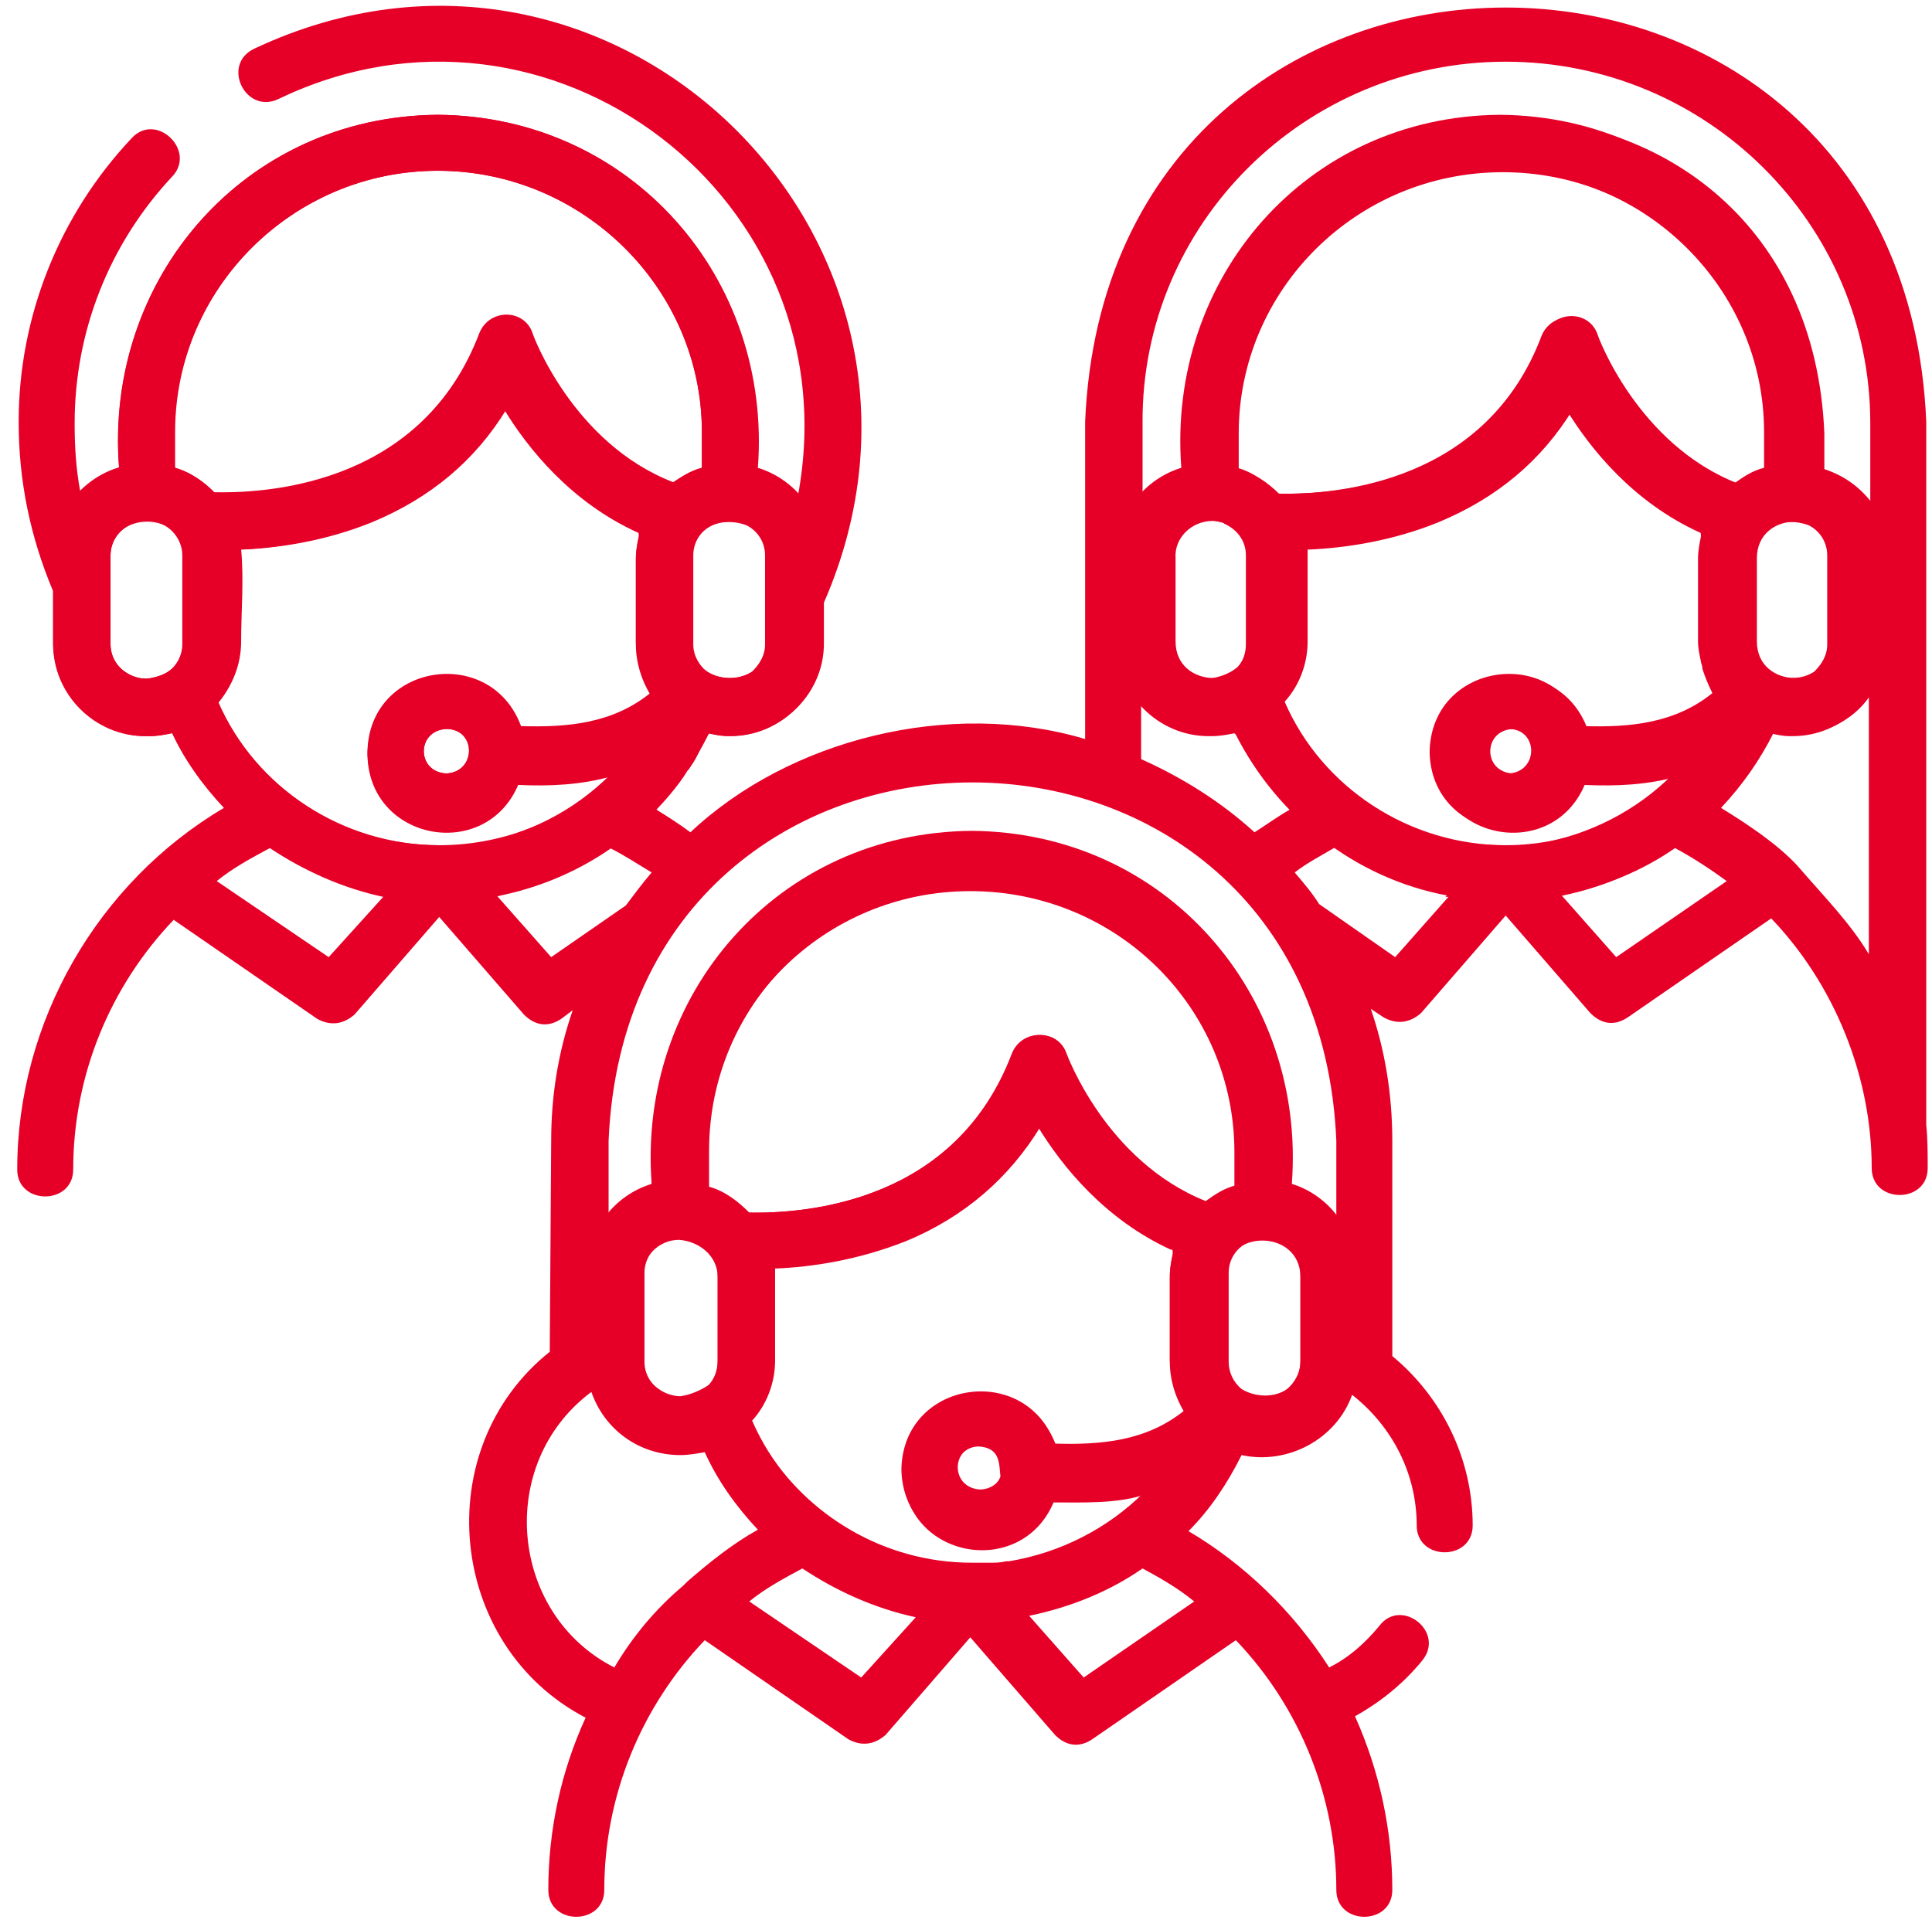 <?xml version="1.0" encoding="utf-8"?>
<!-- Generator: Adobe Illustrator 22.1.0, SVG Export Plug-In . SVG Version: 6.00 Build 0)  -->
<svg version="1.1" id="Layer_1" xmlns="http://www.w3.org/2000/svg" xmlns:xlink="http://www.w3.org/1999/xlink" x="0px" y="0px"
	 viewBox="0 0 134.6 134" style="enable-background:new 0 0 134.6 134;" xml:space="preserve">
<style type="text/css">
	.st0{fill:#E60028;}
</style>
<path class="st0" d="M5.6,34.3c-0.3-1.6-0.4-3.1-0.4-4.8c0-6.4,2.4-12.5,6.8-17.2c1.7-1.8-1.1-4.5-2.8-2.7
	c-5.1,5.4-7.9,12.5-7.9,19.8c0,4.1,0.8,8,2.4,11.8c0,0,0,0,0,0.1v3.3c-0.1,4.2,4.2,7.4,8.2,6.3c0.9,2,2.2,3.8,3.7,5.4
	C6.8,61.5,1.2,71.2,1.2,81.5c0,2.5,3.9,2.5,3.9,0c0-6.6,2.6-12.8,7-17.4l10,6.9c0.9,0.5,1.8,0.4,2.6-0.3l5.9-6.8l5.9,6.8
	c0.8,0.8,1.7,0.9,2.6,0.3l0.8-0.6c-1,2.9-1.5,5.9-1.5,9.1l-0.1,14.7c-8.5,6.8-7.1,20.5,2.5,25.5c-1.7,3.7-2.6,7.8-2.6,12
	c0,2.5,3.9,2.5,3.9,0c0-6.6,2.6-12.8,7-17.4l10,6.9c0.9,0.5,1.8,0.4,2.6-0.3l5.9-6.8l5.9,6.8c0.8,0.8,1.7,0.9,2.6,0.3l10-6.9
	c4.5,4.7,7,11,7,17.4c0,2.5,3.9,2.5,3.9,0c0-4.2-0.9-8.3-2.6-12.1c1.8-1,3.4-2.3,4.7-3.9c1.6-2-1.5-4.4-3-2.4
	c-1,1.2-2.1,2.2-3.5,2.9c-2.5-3.9-5.9-7.2-9.8-9.5c1.5-1.5,2.7-3.3,3.7-5.3c3.2,0.7,6.6-1.1,7.7-4.2c2.8,2.2,4.5,5.5,4.5,9.1
	c0,2.5,3.9,2.5,3.9,0c0-4.6-2.1-8.9-5.6-11.8V79.5c0-3.2-0.5-6.3-1.5-9.2l0.9,0.6c0.9,0.5,1.8,0.4,2.6-0.3l5.9-6.8l5.9,6.8
	c0.8,0.8,1.7,0.9,2.6,0.3l10-6.9c4.4,4.6,7,11,7,17.4c0,2.5,3.9,2.5,3.9,0c0-1,0-2-0.1-3l0,0v-49c-1.6-38.5-57-38.5-58.6,0
	c0,0,0,22.1,0,22.1c-9.4-2.8-20.6,0-27.5,6.5c-0.8-0.6-1.6-1.1-2.4-1.6c1.5-1.6,2.7-3.3,3.7-5.3c4,1,8.1-2.2,8-6.4V42
	C68.4,16.8,42.7-8.4,17.7,3.4c-2.3,1.1-0.6,4.6,1.7,3.5c18.9-9.1,40,7,36.2,27.6c-0.8-0.8-1.8-1.5-2.9-1.8C53.8,19.5,44,8.1,30.5,8
	C17,8.1,7.2,19.5,8.3,32.7C7.2,33,6.3,33.5,5.6,34.3 M104.9,4.3c14,0,25.4,11.3,25.4,25.2v5.4c-0.8-1-1.9-1.8-3.2-2.2v-2.5
	c-1.2-29.3-43.3-29.3-44.5,0v2.5c-1.2,0.4-2.2,1.1-3,2v-5.2C79.5,15.6,90.9,4.3,104.9,4.3L104.9,4.3z M104.9,58.9
	c-6.7,0-12.8-4-15.4-10c1-1.1,1.6-2.6,1.6-4.2c0-0.3,0-6.4,0-6.4c2.6-0.1,5.9-0.6,9.1-1.9c4.1-1.7,7.2-4.3,9.4-7.9
	c1.7,2.8,4.7,6.5,9.3,8.6c-0.2,0.6-0.3,1.3-0.3,2v5.8c0,1.3,0.4,2.5,1,3.5c-2.6,2.2-5.8,2.5-9,2.4c-2.1-5.7-10.6-4.4-10.7,1.8
	c0.1,6,8.2,7.5,10.5,2.1c2.2,0.1,4.4,0,6.5-0.6C113.8,57,109.5,58.9,104.9,58.9L104.9,58.9z M123.1,32.7c-0.7,0.2-1.4,0.6-2,1
	c-7-2.7-9.8-10.3-9.8-10.4c-0.6-1.7-3-1.7-3.7,0c-3.9,10.3-14.2,11.2-18.5,11.1c-0.8-0.8-1.7-1.4-2.8-1.7v-2.5
	c0-10,8.2-18.2,18.4-18.2s18.4,8.2,18.4,18.2L123.1,32.7L123.1,32.7z M84.5,36.3c1.4,0.1,2.7,1.1,2.7,2.6v5.8c0,3.4-5.3,3.4-5.3,0
	v-5.8C81.8,37.5,83,36.3,84.5,36.3z M105.4,53.9c-2.1-0.1-2.1-3,0-3.1C107.5,50.8,107.5,53.8,105.4,53.9z M122.4,44.7v-5.8
	c0-3.4,5.3-3.4,5.3,0v5.8C127.7,48.1,122.4,48.1,122.4,44.7z M79.5,48.9c1.2,1.4,3,2.3,5,2.3h0c0.6,0,1.1-0.1,1.7-0.2
	c0.9,2,2.2,3.8,3.7,5.4c-0.9,0.5-1.7,1.1-2.5,1.6c-2.3-2.1-5-3.8-7.9-5.1L79.5,48.9L79.5,48.9z M30.6,58.9c-6.7,0-12.8-4-15.4-10
	c1-1.1,1.6-2.6,1.6-4.2c0-2.1,0.2-4.3,0-6.4c2.6-0.1,5.9-0.6,9.1-1.9c4.1-1.7,7.2-4.3,9.4-7.9c1.7,2.8,4.7,6.5,9.3,8.6
	c-0.2,0.6-0.3,1.3-0.3,2v5.8c0,1.3,0.4,2.5,1,3.5c-2.6,2.2-5.8,2.5-9,2.4c-2.1-5.7-10.6-4.4-10.7,1.8c0.1,6,8.2,7.5,10.5,2.1
	c2.2,0.1,4.4,0,6.5-0.6C39.6,57,35.3,58.9,30.6,58.9L30.6,58.9z M31.1,53.9c-2.1-0.1-2.1-3,0-3.1C33.2,50.8,33.2,53.8,31.1,53.9z
	 M53.5,44.7c0,3.4-5.3,3.4-5.3,0v-5.8c0-3.4,5.3-3.4,5.3,0V44.7z M30.5,11.9c10.1,0,18.4,8.2,18.4,18.2v2.5c-0.7,0.2-1.4,0.6-2,1
	c-7-2.7-9.8-10.3-9.8-10.4c-0.6-1.7-3-1.7-3.7,0c-3.9,10.3-14.2,11.2-18.5,11.1c-0.8-0.8-1.7-1.4-2.8-1.7v-2.5
	C12.2,20.1,20.4,11.9,30.5,11.9z M10.2,47.3c-1.5,0-2.6-1.2-2.6-2.6v-5.8c0-3.4,5.3-3.4,5.3,0v5.8C12.9,46.2,11.6,47.2,10.2,47.3z
	 M22.9,66.7l-7.8-5.3c1.1-0.9,2.4-1.6,3.7-2.3c2.4,1.6,5.1,2.8,7.9,3.4L22.9,66.7z M38.4,66.7l-3.8-4.3c2.9-0.6,5.6-1.7,7.9-3.3
	c1,0.5,1.9,1.1,2.9,1.7c-0.6,0.7-1.2,1.5-1.8,2.3L38.4,66.7z M42.8,116.2c-7.3-3.7-8.3-14.2-1.6-19.2c0.9,2.6,3.3,4.4,6.2,4.4h0
	c0.6,0,1.1-0.1,1.7-0.2c0.9,2,2.2,3.8,3.7,5.4c-1.8,1-3.4,2.3-4.9,3.6c-0.1,0.1-0.2,0.2-0.3,0.3C45.7,112.1,44.1,114,42.8,116.2z
	 M67.8,109c-6.7,0-12.8-4-15.4-10c1-1.1,1.6-2.6,1.6-4.2c0-0.3,0-6.4,0-6.4c2.6-0.1,5.8-0.6,9.1-1.9c4.1-1.7,7.2-4.4,9.4-8
	c1.7,2.8,4.7,6.5,9.3,8.6c-0.2,0.6-0.3,1.3-0.3,2v5.8c0,1.3,0.4,2.5,1,3.5c-1.8,1.5-4.1,2.4-6.5,2.4h-2.4
	c-2.1-5.7-10.6-4.4-10.7,1.8c0.1,6,8.2,7.5,10.5,2.1c2.1,0,4.6,0.1,6.5-0.6C76.7,107.2,72.4,109,67.8,109L67.8,109z M69.7,102.9
	c-0.6,1.6-3.1,1.3-3.1-0.5c0-0.9,0.7-1.6,1.6-1.6C69.7,100.9,69.6,102,69.7,102.9z M86,82.8c-0.7,0.2-1.4,0.6-2,1
	c-7-2.7-9.8-10.3-9.8-10.4c-0.6-1.7-3-1.7-3.7,0c-3.9,10.3-14.1,11.2-18.5,11.1c-0.8-0.8-1.7-1.4-2.8-1.7v-2.5
	c0-10,8.2-18.2,18.4-18.2S86,70.2,86,80.3L86,82.8L86,82.8z M47.3,86.4c1.4,0.1,2.7,1.1,2.7,2.6v5.8c0,3.4-5.3,3.4-5.3,0V89
	C44.7,87.6,45.9,86.4,47.3,86.4z M60,116.9l-7.8-5.3c1.1-0.9,2.4-1.6,3.7-2.3c2.4,1.6,5.1,2.8,7.9,3.4L60,116.9z M75.5,116.9
	l-3.8-4.3c2.9-0.6,5.6-1.7,7.9-3.3c1.3,0.7,2.5,1.4,3.6,2.3L75.5,116.9z M90.6,94.8c0,3.4-5.3,3.4-5.3,0V89c0-3.4,5.3-3.4,5.3,0
	V94.8z M89.9,82.8v-2.5C88.7,51,46.6,51,45.4,80.3v2.5c-1.2,0.4-2.2,1.1-3,2l0-5.3c1.4-33.3,49.3-33.3,50.7,0V85
	C92.3,84,91.2,83.2,89.9,82.8L89.9,82.8z M97.2,66.7l-5.3-3.7c-0.5-0.8-1.1-1.5-1.7-2.2c0.9-0.7,1.9-1.2,2.9-1.8
	c2.4,1.6,5.1,2.8,7.9,3.4L97.2,66.7z M112.6,66.7l-3.8-4.3c2.9-0.6,5.6-1.7,7.9-3.3c1.3,0.7,2.5,1.5,3.6,2.3L112.6,66.7z
	 M125.2,60.3c-1.4-1.5-3.5-2.9-5.3-4c1.5-1.6,2.7-3.3,3.7-5.3c2.5,0.6,5.2-0.4,6.6-2.4v17.9C128.9,64.3,127,62.4,125.2,60.3
	L125.2,60.3z"/>
<g>
	<path class="st0" d="M10.3,36.3c1.3,0,2.4,1.1,2.4,2.4v6.2c0,1.3-1.1,2.4-2.4,2.4h-0.2c-1.3,0-2.4-1.1-2.4-2.4v-6.2
		c0-1.3,1.1-2.4,2.4-2.4H10.3 M10.3,32.3h-0.2c-3.5,0-6.4,2.9-6.4,6.4v6.2c0,3.5,2.9,6.4,6.4,6.4h0.2c3.5,0,6.4-2.9,6.4-6.4v-6.2
		C16.7,35.2,13.8,32.3,10.3,32.3L10.3,32.3z"/>
</g>
<path class="st0" d="M52.8,32.6C53.8,19.4,44,8.1,30.5,8C17,8.1,7.3,19.4,8.3,32.6c-2.6,0.8-4.5,3.2-4.5,6.1v6.2
	c0,3.5,2.9,6.4,6.4,6.4h0.2c0.6,0,1.1-0.1,1.6-0.2c0,0,0.1,0.1,0.1,0.1c0,0,0,0,0,0c2.9,5.7,8.3,10,14.7,11.2l-0.1,0.1
	c0.1,0,0.3,0,0.4,0c1.2,0.2,2.4,0.3,3.7,0.3c0.2,0,0.4,0,0.7,0c0.8,0.1,1.6,0,2.4-0.2c0.3-0.1,0.7-0.1,1-0.2l0,0c4.8-1,9-3.6,12-7.3
	c0,0,0,0,0,0c0.4-0.5,0.7-0.9,1-1.4c0,0,0.1-0.1,0.1-0.1c0.2-0.3,0.4-0.6,0.5-0.8c0.1-0.2,0.2-0.4,0.3-0.6c0-0.1,0.1-0.1,0.1-0.2
	c0.1-0.3,0.3-0.5,0.4-0.8c0,0,0,0,0,0c0,0,0-0.1,0-0.1c0.5,0.1,0.9,0.2,1.4,0.2h0.2c3.5,0,6.4-2.9,6.4-6.4v-6.2
	C57.3,35.8,55.4,33.4,52.8,32.6z M48.3,44.9v-6.2c0-0.9,0.5-1.7,1.3-2.1c0.7-0.3,1.6-0.3,2.4,0c0.8,0.4,1.3,1.2,1.3,2.1v6.2
	c0,0.8-0.4,1.4-0.9,1.9c-0.9,0.6-2.2,0.6-3.2,0C48.7,46.3,48.3,45.7,48.3,44.9z M30.5,11.9c10.1,0,18.4,8.2,18.4,18.2v2.5
	c-0.8,0.2-1.4,0.6-2.1,1.1c-7-2.8-9.7-10.3-9.7-10.3c-0.6-1.7-3-1.7-3.7,0C29.6,33.5,19.4,34.5,15,34.4c-0.8-0.8-1.7-1.5-2.8-1.8
	v-2.5C12.2,20.1,20.4,11.9,30.5,11.9z M44.5,37.4c-0.1,0.5-0.2,1-0.2,1.5v5.8c0,0.5,0.1,0.9,0.2,1.4c0,0.1,0.1,0.3,0.1,0.4
	c0,0,0,0.1,0,0.1c0.2,0.6,0.4,1.1,0.7,1.7c-2.6,2.1-5.7,2.4-9,2.3c-2.1-5.7-10.6-4.4-10.7,1.8c0.1,6,8.2,7.5,10.5,2.1
	c2.1,0.1,4.3,0,6.4-0.5c-2.5,2.5-5.8,4.2-9.4,4.8c-0.1,0-0.1,0-0.2,0c-0.4,0.1-0.7,0.1-1.1,0.1c0,0,0,0-0.1,0c-0.4,0-0.8,0-1.2,0
	c-6.1,0-11.5-3.3-14.5-8.2c-0.1-0.2-0.2-0.4-0.3-0.6c0,0,0-0.1-0.1-0.1c-0.2-0.3-0.3-0.6-0.5-1c0.7-0.8,1.1-1.8,1.3-2.9
	c0.1-0.5,0.2-0.9,0.2-1.4c0-2.1,0.2-4.3,0-6.4c2.6-0.1,5.9-0.6,9.1-1.9c4.1-1.7,7.2-4.3,9.4-7.9c1.7,2.8,4.7,6.5,9.3,8.6
	C44.5,37.1,44.5,37.2,44.5,37.4C44.5,37.4,44.5,37.4,44.5,37.4z M31.1,53.9c-2.1-0.1-2.1-3,0-3.1C33.2,50.8,33.2,53.8,31.1,53.9z
	 M10.2,47.3c-0.5,0-1.1-0.2-1.5-0.5c-0.6-0.4-1-1.1-1-1.9v-6.2c0-1,0.6-1.8,1.5-2.2c0,0,0,0,0,0c0.1,0,0.1,0,0.2-0.1
	c0.5-0.2,1.1-0.2,1.7,0c0.1,0,0.1,0,0.2,0.1c0,0,0,0,0,0c0.9,0.4,1.5,1.2,1.5,2.2v6.2c0,0.6-0.2,1.2-0.6,1.6
	C11.6,47,10.9,47.2,10.2,47.3z"/>
<path class="st0" d="M126.8,32.6c1-13.2-8.8-24.5-22.3-24.6C91,8.1,81.3,19.4,82.3,32.6c-2.6,0.8-4.5,3.2-4.5,6.1v6.2
	c0,3.5,2.9,6.4,6.4,6.4h0.2c0.6,0,1.1-0.1,1.6-0.2c0,0,0.1,0.1,0.1,0.1c0,0,0,0,0,0c2.9,5.7,8.3,10,14.7,11.2l-0.1,0.1
	c0.1,0,0.3,0,0.4,0c1.2,0.2,2.4,0.3,3.7,0.3c0.2,0,0.4,0,0.7,0c0.8,0.1,1.6,0,2.4-0.2c0.3-0.1,0.7-0.1,1-0.2l0,0c4.8-1,9-3.6,12-7.3
	c0,0,0,0,0,0c0.4-0.5,0.7-0.9,1-1.4c0,0,0.1-0.1,0.1-0.1c0.2-0.3,0.4-0.6,0.5-0.8c0.1-0.2,0.2-0.4,0.3-0.6c0-0.1,0.1-0.1,0.1-0.2
	c0.1-0.3,0.3-0.5,0.4-0.8c0,0,0,0,0,0c0,0,0-0.1,0-0.1c0.5,0.1,0.9,0.2,1.4,0.2h0.2c3.5,0,6.4-2.9,6.4-6.4v-6.2
	C131.3,35.8,129.4,33.4,126.8,32.6z M122.3,44.9v-6.2c0-0.9,0.5-1.7,1.3-2.1c0.7-0.3,1.6-0.3,2.4,0c0.8,0.4,1.3,1.2,1.3,2.1v6.2
	c0,0.8-0.4,1.4-0.9,1.9c-0.9,0.6-2.2,0.6-3.2,0C122.7,46.3,122.3,45.7,122.3,44.9z M104.5,11.9c10.1,0,18.4,8.2,18.4,18.2v2.5
	c-0.8,0.2-1.4,0.6-2.1,1.1c-7-2.8-9.7-10.3-9.7-10.3c-0.6-1.7-3-1.7-3.7,0C103.6,33.5,93.4,34.5,89,34.4c-0.8-0.8-1.7-1.5-2.8-1.8
	v-2.5C86.2,20.1,94.4,11.9,104.5,11.9z M118.5,37.4c-0.1,0.5-0.2,1-0.2,1.5v5.8c0,0.5,0.1,0.9,0.2,1.4c0,0.1,0.1,0.3,0.1,0.4
	c0,0,0,0.1,0,0.1c0.2,0.6,0.4,1.1,0.7,1.7c-2.6,2.1-5.7,2.4-9,2.3c-2.1-5.7-10.6-4.4-10.7,1.8c0.1,6,8.2,7.5,10.5,2.1
	c2.1,0.1,4.3,0,6.4-0.5c-2.5,2.5-5.8,4.2-9.4,4.8c-0.1,0-0.1,0-0.2,0c-0.4,0.1-0.7,0.1-1.1,0.1c0,0,0,0-0.1,0c-0.4,0-0.8,0-1.2,0
	c-6.1,0-11.5-3.3-14.5-8.2c-0.1-0.2-0.2-0.4-0.3-0.6c0,0,0-0.1-0.1-0.1c-0.2-0.3-0.3-0.6-0.5-1c0.7-0.8,1.1-1.8,1.3-2.9
	c0.1-0.5,0.2-0.9,0.2-1.4c0-2.1,0.2-4.3,0-6.4c2.6-0.1,5.9-0.6,9.1-1.9c4.1-1.7,7.2-4.3,9.4-7.9c1.7,2.8,4.7,6.5,9.3,8.6
	C118.5,37.1,118.5,37.2,118.5,37.4C118.5,37.4,118.5,37.4,118.5,37.4z M105.1,53.9c-2.1-0.1-2.1-3,0-3.1
	C107.2,50.8,107.2,53.8,105.1,53.9z M84.2,47.3c-0.5,0-1.1-0.2-1.5-0.5c-0.6-0.4-1-1.1-1-1.9v-6.2c0-1,0.6-1.8,1.5-2.2c0,0,0,0,0,0
	c0.1,0,0.1,0,0.2-0.1c0.5-0.2,1.1-0.2,1.7,0c0.1,0,0.1,0,0.2,0.1c0,0,0,0,0,0c0.9,0.4,1.5,1.2,1.5,2.2v6.2c0,0.6-0.2,1.2-0.6,1.6
	C85.6,47,84.9,47.2,84.2,47.3z"/>
<path class="st0" d="M90,82.5c1-13.2-8.8-24.5-22.3-24.6c-13.5,0.1-23.3,11.4-22.3,24.6c-2.6,0.8-4.5,3.2-4.5,6.1v6.2
	c0,3.5,2.9,6.4,6.4,6.4h0.2c0.6,0,1.1-0.1,1.6-0.2c0,0,0.1,0.1,0.1,0.1c0,0,0,0,0,0c2.9,5.7,8.3,10,14.7,11.2l-0.1,0.1
	c0.1,0,0.3,0,0.4,0c1.2,0.2,2.4,0.3,3.7,0.3c0.2,0,0.4,0,0.7,0c0.8,0.1,1.6,0,2.4-0.2c0.3-0.1,0.7-0.1,1-0.2l0,0c4.8-1,9-3.6,12-7.3
	c0,0,0,0,0,0c0.4-0.5,0.7-0.9,1-1.4c0,0,0.1-0.1,0.1-0.1c0.2-0.3,0.4-0.6,0.5-0.8c0.1-0.2,0.2-0.4,0.3-0.6c0-0.1,0.1-0.1,0.1-0.2
	c0.1-0.3,0.3-0.5,0.4-0.8c0,0,0,0,0,0c0,0,0-0.1,0-0.1c0.5,0.1,0.9,0.2,1.4,0.2h0.2c3.5,0,6.4-2.9,6.4-6.4v-6.2
	C94.5,85.8,92.6,83.3,90,82.5z M85.6,94.9v-6.2c0-0.9,0.5-1.7,1.3-2.1c0.7-0.3,1.6-0.3,2.4,0c0.8,0.4,1.3,1.2,1.3,2.1v6.2
	c0,0.8-0.4,1.4-0.9,1.9c-0.9,0.6-2.2,0.6-3.2,0C85.9,96.3,85.6,95.6,85.6,94.9z M67.7,61.9c10.1,0,18.4,8.2,18.4,18.2v2.5
	c-0.8,0.2-1.4,0.6-2.1,1.1c-7-2.8-9.7-10.3-9.7-10.3c-0.6-1.7-3-1.7-3.7,0c-3.9,10.2-14.1,11.2-18.4,11.1c-0.8-0.8-1.7-1.5-2.8-1.8
	v-2.5C49.4,70,57.6,61.9,67.7,61.9z M81.7,87.4c-0.1,0.5-0.2,1-0.2,1.5v5.8c0,0.5,0.1,0.9,0.2,1.4c0,0.1,0.1,0.3,0.1,0.4
	c0,0,0,0.1,0,0.1c0.2,0.6,0.4,1.1,0.7,1.7c-2.6,2.1-5.7,2.4-9,2.3c-2.1-5.7-10.6-4.4-10.7,1.8c0.1,6,8.2,7.5,10.5,2.1
	c2.1,0.1,4.3,0,6.4-0.5c-2.5,2.5-5.8,4.2-9.4,4.8c-0.1,0-0.1,0-0.2,0c-0.4,0.1-0.7,0.1-1.1,0.1c0,0,0,0-0.1,0c-0.4,0-0.8,0-1.2,0
	c-6.1,0-11.5-3.3-14.5-8.2c-0.1-0.2-0.2-0.4-0.3-0.6c0,0,0-0.1-0.1-0.1c-0.2-0.3-0.3-0.6-0.5-1c0.7-0.8,1.1-1.8,1.3-2.9
	c0.1-0.5,0.2-0.9,0.2-1.4c0-2.1,0.2-4.3,0-6.4c2.6-0.1,5.9-0.6,9.1-1.9c4.1-1.7,7.2-4.3,9.4-7.9c1.7,2.8,4.7,6.5,9.3,8.6
	C81.7,87,81.7,87.2,81.7,87.4C81.7,87.3,81.7,87.4,81.7,87.4z M68.3,103.8c-2.1-0.1-2.1-3,0-3.1C70.4,100.8,70.4,103.7,68.3,103.8z
	 M47.4,97.3c-0.5,0-1.1-0.2-1.5-0.5c-0.6-0.4-1-1.1-1-1.9v-6.2c0-1,0.6-1.8,1.5-2.2c0,0,0,0,0,0c0.1,0,0.1,0,0.2-0.1
	c0.5-0.2,1.1-0.2,1.7,0c0.1,0,0.1,0,0.2,0.1c0,0,0,0,0,0c0.9,0.4,1.5,1.2,1.5,2.2v6.2c0,0.6-0.2,1.2-0.6,1.6
	C48.8,96.9,48.1,97.2,47.4,97.3z"/>
</svg>
